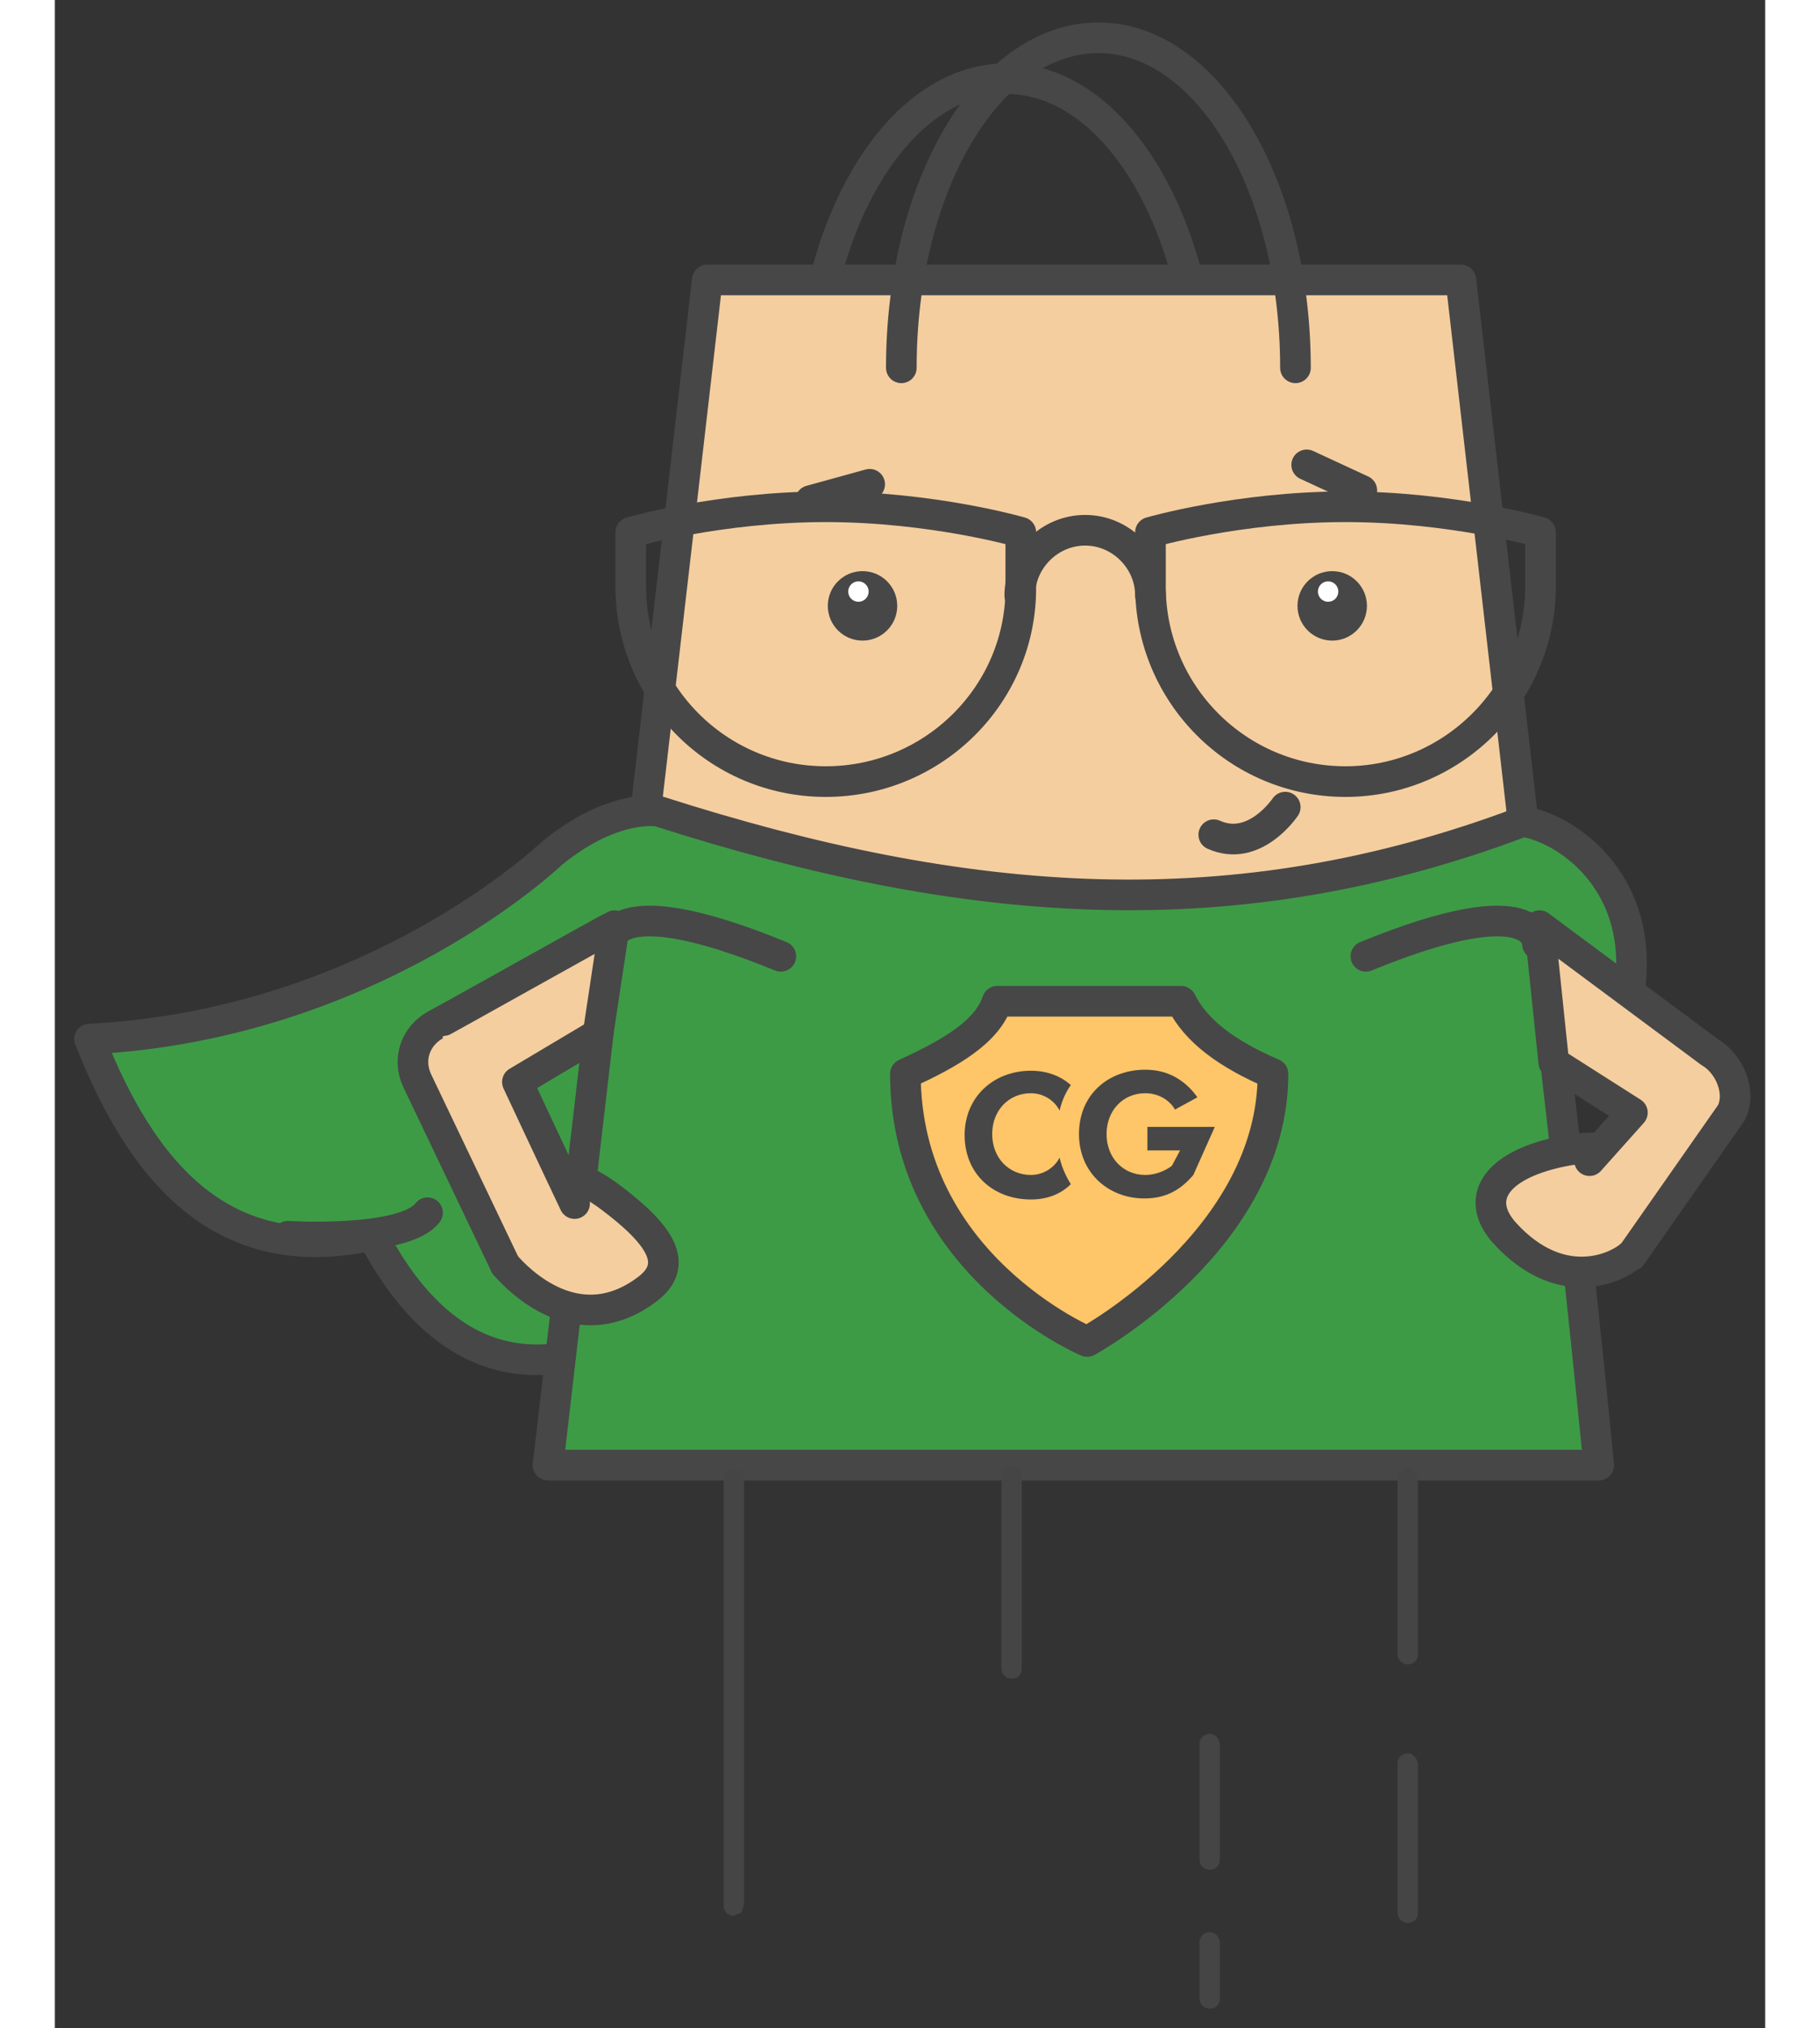 <?xml version="1.0" encoding="utf-8"?>
<!-- Generator: Adobe Illustrator 18.0.0, SVG Export Plug-In . SVG Version: 6.00 Build 0)  -->
<!DOCTYPE svg PUBLIC "-//W3C//DTD SVG 1.1//EN" "http://www.w3.org/Graphics/SVG/1.1/DTD/svg11.dtd">
<svg version="1.1" id="Isolation_Mode" xmlns="http://www.w3.org/2000/svg" xmlns:xlink="http://www.w3.org/1999/xlink" x="0px"
	 y="0px" viewBox="0 0 167.5 198.5" width="220" height="245" enable-background="new 0 0 167.5 198.5" xml:space="preserve">
<rect x="0" y="0" width="167.5" height="198.5" fill="#333333" stroke="none"/>
<path fill="none" stroke="#474747" stroke-width="3" stroke-linecap="round" stroke-linejoin="round" stroke-miterlimit="10" d="
	M73.9,40c0-17.9,8.6-32.3,19.3-32.3s19.3,14.5,19.3,32.3"/>
<path fill="#F5CE9F" stroke="#474747" stroke-width="3" stroke-linecap="round" stroke-linejoin="round" stroke-miterlimit="10" d="
	M144.9,90.1c-3.6-31.4-7.2-62.7-7.2-62.7H63.9c0,0-3.5,30.3-7.1,61.2"/>
<path fill="none" stroke="#474747" stroke-width="3" stroke-linecap="round" stroke-linejoin="round" stroke-miterlimit="10" d="
	M113.5,81.7c4,1.8,7-2.7,7-2.7"/>
<circle fill="#474747" cx="79.1" cy="59.3" r="3.4"/>
<circle fill="#FFFFFF" cx="78.7" cy="57.9" r="1"/>
<circle fill="#474747" cx="125.1" cy="59.3" r="3.4"/>
<path fill="none" stroke="#474747" stroke-width="3" stroke-linecap="round" stroke-linejoin="round" stroke-miterlimit="10" d="
	M82.9,36c0-17.9,8.6-32.3,19.3-32.3s19.3,14.5,19.3,32.3"/>
<path fill="#3D9B46" stroke="#474747" stroke-width="3" stroke-linecap="round" stroke-linejoin="round" stroke-miterlimit="10" d="
	M151.4,105.4c8-15.8-1.8-24-7.6-25c-28.3,10.7-54.4,8.7-84.7-1c0,0-4.4-0.8-10.4,4.1c0,0-17.5,16.8-45.3,18.2
	c5.2,13.2,13.1,22.4,27.7,19.2c3,5.7,9.5,15.3,21.8,11.2"/>
<path fill="#3D9B46" stroke="#474747" stroke-width="3" stroke-linecap="round" stroke-linejoin="round" stroke-miterlimit="10" d="
	M146.9,103.3c2.6,22.4,4.3,40.1,4.3,40.1H48.3c0,0,2.2-19,4.9-42.1"/>
<circle fill="#FFFFFF" cx="124.7" cy="57.9" r="1"/>
<path fill="#FFFFFF" stroke="#474747" stroke-width="3" stroke-linecap="round" stroke-linejoin="round" stroke-miterlimit="10" d="
	M22.8,121c0,0,11.4,0.7,13.7-2.3"/>
<path fill="#F5B44C" stroke="#474747" stroke-width="3" stroke-linecap="round" stroke-linejoin="round" stroke-miterlimit="10" d="
	M54.8,90.6"/>
<path fill="none" stroke="#474747" stroke-width="3" stroke-linecap="round" stroke-linejoin="round" stroke-miterlimit="10" d="
	M145.2,92.4c0,0,0.3-5.8-16.8,1.2"/>
<path fill="none" stroke="#474747" stroke-width="3" stroke-linecap="round" stroke-linejoin="round" stroke-miterlimit="10" d="
	M54.3,92.4c0,0-0.3-5.8,16.8,1.2"/>
<line fill="none" stroke="#474747" stroke-width="3" stroke-linecap="round" stroke-linejoin="round" stroke-miterlimit="10" x1="74" y1="49" x2="79.8" y2="47.4"/>
<line fill="none" stroke="#474747" stroke-width="3" stroke-linecap="round" stroke-linejoin="round" stroke-miterlimit="10" x1="122.6" y1="45.5" x2="128" y2="48"/>
<path fill="#FFC569" stroke="#474747" stroke-width="3" stroke-linecap="round" stroke-linejoin="round" stroke-miterlimit="10" d="
	M83.3,105.1c4.4-2,8-4.1,9-7.1h18c1.5,3,4.6,5.2,9,7.1c0,16.3-18.2,26.2-18.2,26.2S83.3,123.8,83.3,105.1z"/>
<path fill="#474747" d="M100.3,111c0-3.9,2.9-6.3,6.5-6.3c2.5,0,4.1,1.3,5.1,2.7l-2.2,1.2c-0.5-0.9-1.6-1.6-2.9-1.6
	c-2.2,0-3.8,1.7-3.8,4s1.6,4,3.8,4c1.1,0,2.1-0.5,2.6-0.9l0.8-1.5H107v-2.3h6.6l-2.1,4.7c-1.2,1.4-2.6,2.3-4.8,2.3
	C103.2,117.3,100.3,114.8,100.3,111z"/>
<path fill="#474747" d="M98.4,113.3c-0.5,1-1.6,1.7-2.8,1.7c-2.2,0-3.8-1.7-3.8-4c0-2.3,1.6-4,3.8-4c1.2,0,2.3,0.7,2.8,1.7
	c0.2-0.9,0.6-1.8,1.1-2.5c-0.9-0.8-2.2-1.4-3.9-1.4c-3.7,0-6.5,2.6-6.5,6.3c0,3.8,2.8,6.3,6.5,6.3c1.7,0,3-0.6,3.9-1.5
	C99,115.1,98.6,114.2,98.4,113.3z"/>
<path fill="#F5CE9F" stroke="#474747" stroke-width="3" stroke-linecap="round" stroke-linejoin="round" stroke-miterlimit="10" d="
	M42.9,118.4c0.1-0.2,0.1-0.4,0.2-0.6c1.8-3.6,6.2-4.4,11.2-0.7c5.1,3.8,6.9,6.7,3.7,9.1c-6.8,5.1-12.6-0.9-13.9-2.4"/>
<g>
	<path fill="#F5CE9F" d="M50.9,117.8c-2-4.2-5.6-11.9-5.6-11.9l7.9-4.7l1.6-10.6c-0.3,0.1-17.4,9.7-17.5,9.7c-2,1.1-2.8,3.4-1.8,5.5
		l8.6,18"/>
	<path fill="none" stroke="#474747" stroke-width="3" stroke-linecap="round" stroke-linejoin="round" stroke-miterlimit="10" d="
		M50.9,117.8c-2-4.2-5.6-11.9-5.6-11.9l7.9-4.7l1.6-10.6c-0.3,0.1-17.4,9.7-17.5,9.7c-2,1.1-2.8,3.4-1.8,5.5l8.6,18"/>
</g>
<path fill="#F5CE9F" stroke="#474747" stroke-width="3" stroke-linecap="round" stroke-linejoin="round" stroke-miterlimit="10" d="
	M158.1,117.1c-1.3-4-5.4-5.7-11.4-4.2s-7.5,4.7-4.7,7.8c5.4,5.9,10.8,3.5,12.3,2.2"/>
<g>
	<path fill="#F5CE9F" d="M150.3,113.6l4.2-4.7l-7.7-4.9l-1.4-13.4c0,0,16.7,12.4,16.7,12.4c1.9,1.1,3.1,3.9,2.1,5.9l-9.8,14"/>
	<path fill="none" stroke="#474747" stroke-width="3" stroke-linecap="round" stroke-linejoin="round" stroke-miterlimit="10" d="
		M150.3,113.6l4.2-4.7l-7.7-4.9l-1.4-13.4c0,0,16.7,12.4,16.7,12.4c1.9,1.1,3.1,3.9,2.1,5.9l-9.8,14"/>
</g>
<g>
	<path fill="none" stroke="#474747" stroke-width="3" stroke-linecap="round" stroke-linejoin="round" stroke-miterlimit="10" d="
		M126.4,76.5L126.4,76.5c-10.6,0-19.1-8.6-19.1-19.1v-5.3c0,0,8.6-2.5,19.1-2.5s19.1,2.5,19.1,2.5v5.3
		C145.5,67.9,136.9,76.5,126.4,76.5z"/>
	<path fill="none" stroke="#474747" stroke-width="3" stroke-linecap="round" stroke-linejoin="round" stroke-miterlimit="10" d="
		M75.5,76.5L75.5,76.5c-10.6,0-19.1-8.6-19.1-19.1v-5.3c0,0,8.6-2.5,19.1-2.5s19.1,2.5,19.1,2.5v5.3C94.7,67.9,86.1,76.5,75.5,76.5z
		"/>
	<path fill="none" stroke="#474747" stroke-width="3" stroke-linecap="round" stroke-linejoin="round" stroke-miterlimit="10" d="
		M94.5,58.3c0-3.5,2.9-6.4,6.4-6.4s6.4,2.9,6.4,6.4"/>
</g>
<g>
	<g>
		<path fill="#454545" d="M66.5,187.5c0.2-0.1,0.3-0.1,0.5-0.2c0,0,0,0,0.1,0c0-0.1,0.1-0.1,0.2-0.2c0.1-0.5,0.2-0.7,0.2-0.9v-41.4
			c0-0.5-0.4-1-1-1c-0.5,0-1,0.4-1,1v41.9c0,0.1,0.1,0.2,0.1,0.3c0.1,0.1,0.2,0.2,0.2,0.3c0.1,0,0.3,0.1,0.4,0.2
			C66.3,187.5,66.4,187.5,66.5,187.5z"/>
		<path fill="#454545" d="M132.5,171.6c-0.5,0-1,0.4-1,1v14.6c0,0.5,0.4,1,1,1s1-0.4,1-1v-14.6C133.4,172.1,133,171.6,132.5,171.6z"
			/>
		<path fill="#454545" d="M132.5,143.8c-0.5,0-1,0.4-1,1v17.1c0,0.5,0.4,1,1,1s1-0.4,1-1v-17.1C133.4,144.2,133,143.8,132.5,143.8z"
			/>
		<path fill="#454545" d="M113.1,169.7c-0.5,0-1,0.4-1,1V182c0,0.5,0.4,1,1,1s1-0.4,1-1v-11.3C114,170.1,113.6,169.7,113.1,169.7z"
			/>
		<path fill="#454545" d="M113.1,189.1c-0.5,0-1,0.4-1,1v5.5c0,0.5,0.4,1,1,1s1-0.4,1-1v-5.5C114,189.5,113.6,189.1,113.1,189.1z"/>
		<path fill="#454545" d="M93.7,143.4c-0.5,0-1,0.4-1,1v18.9c0,0.5,0.4,1,1,1s1-0.4,1-1v-18.9C94.7,143.7,94.3,143.4,93.7,143.4z"/>
	</g>
</g>
</svg>

